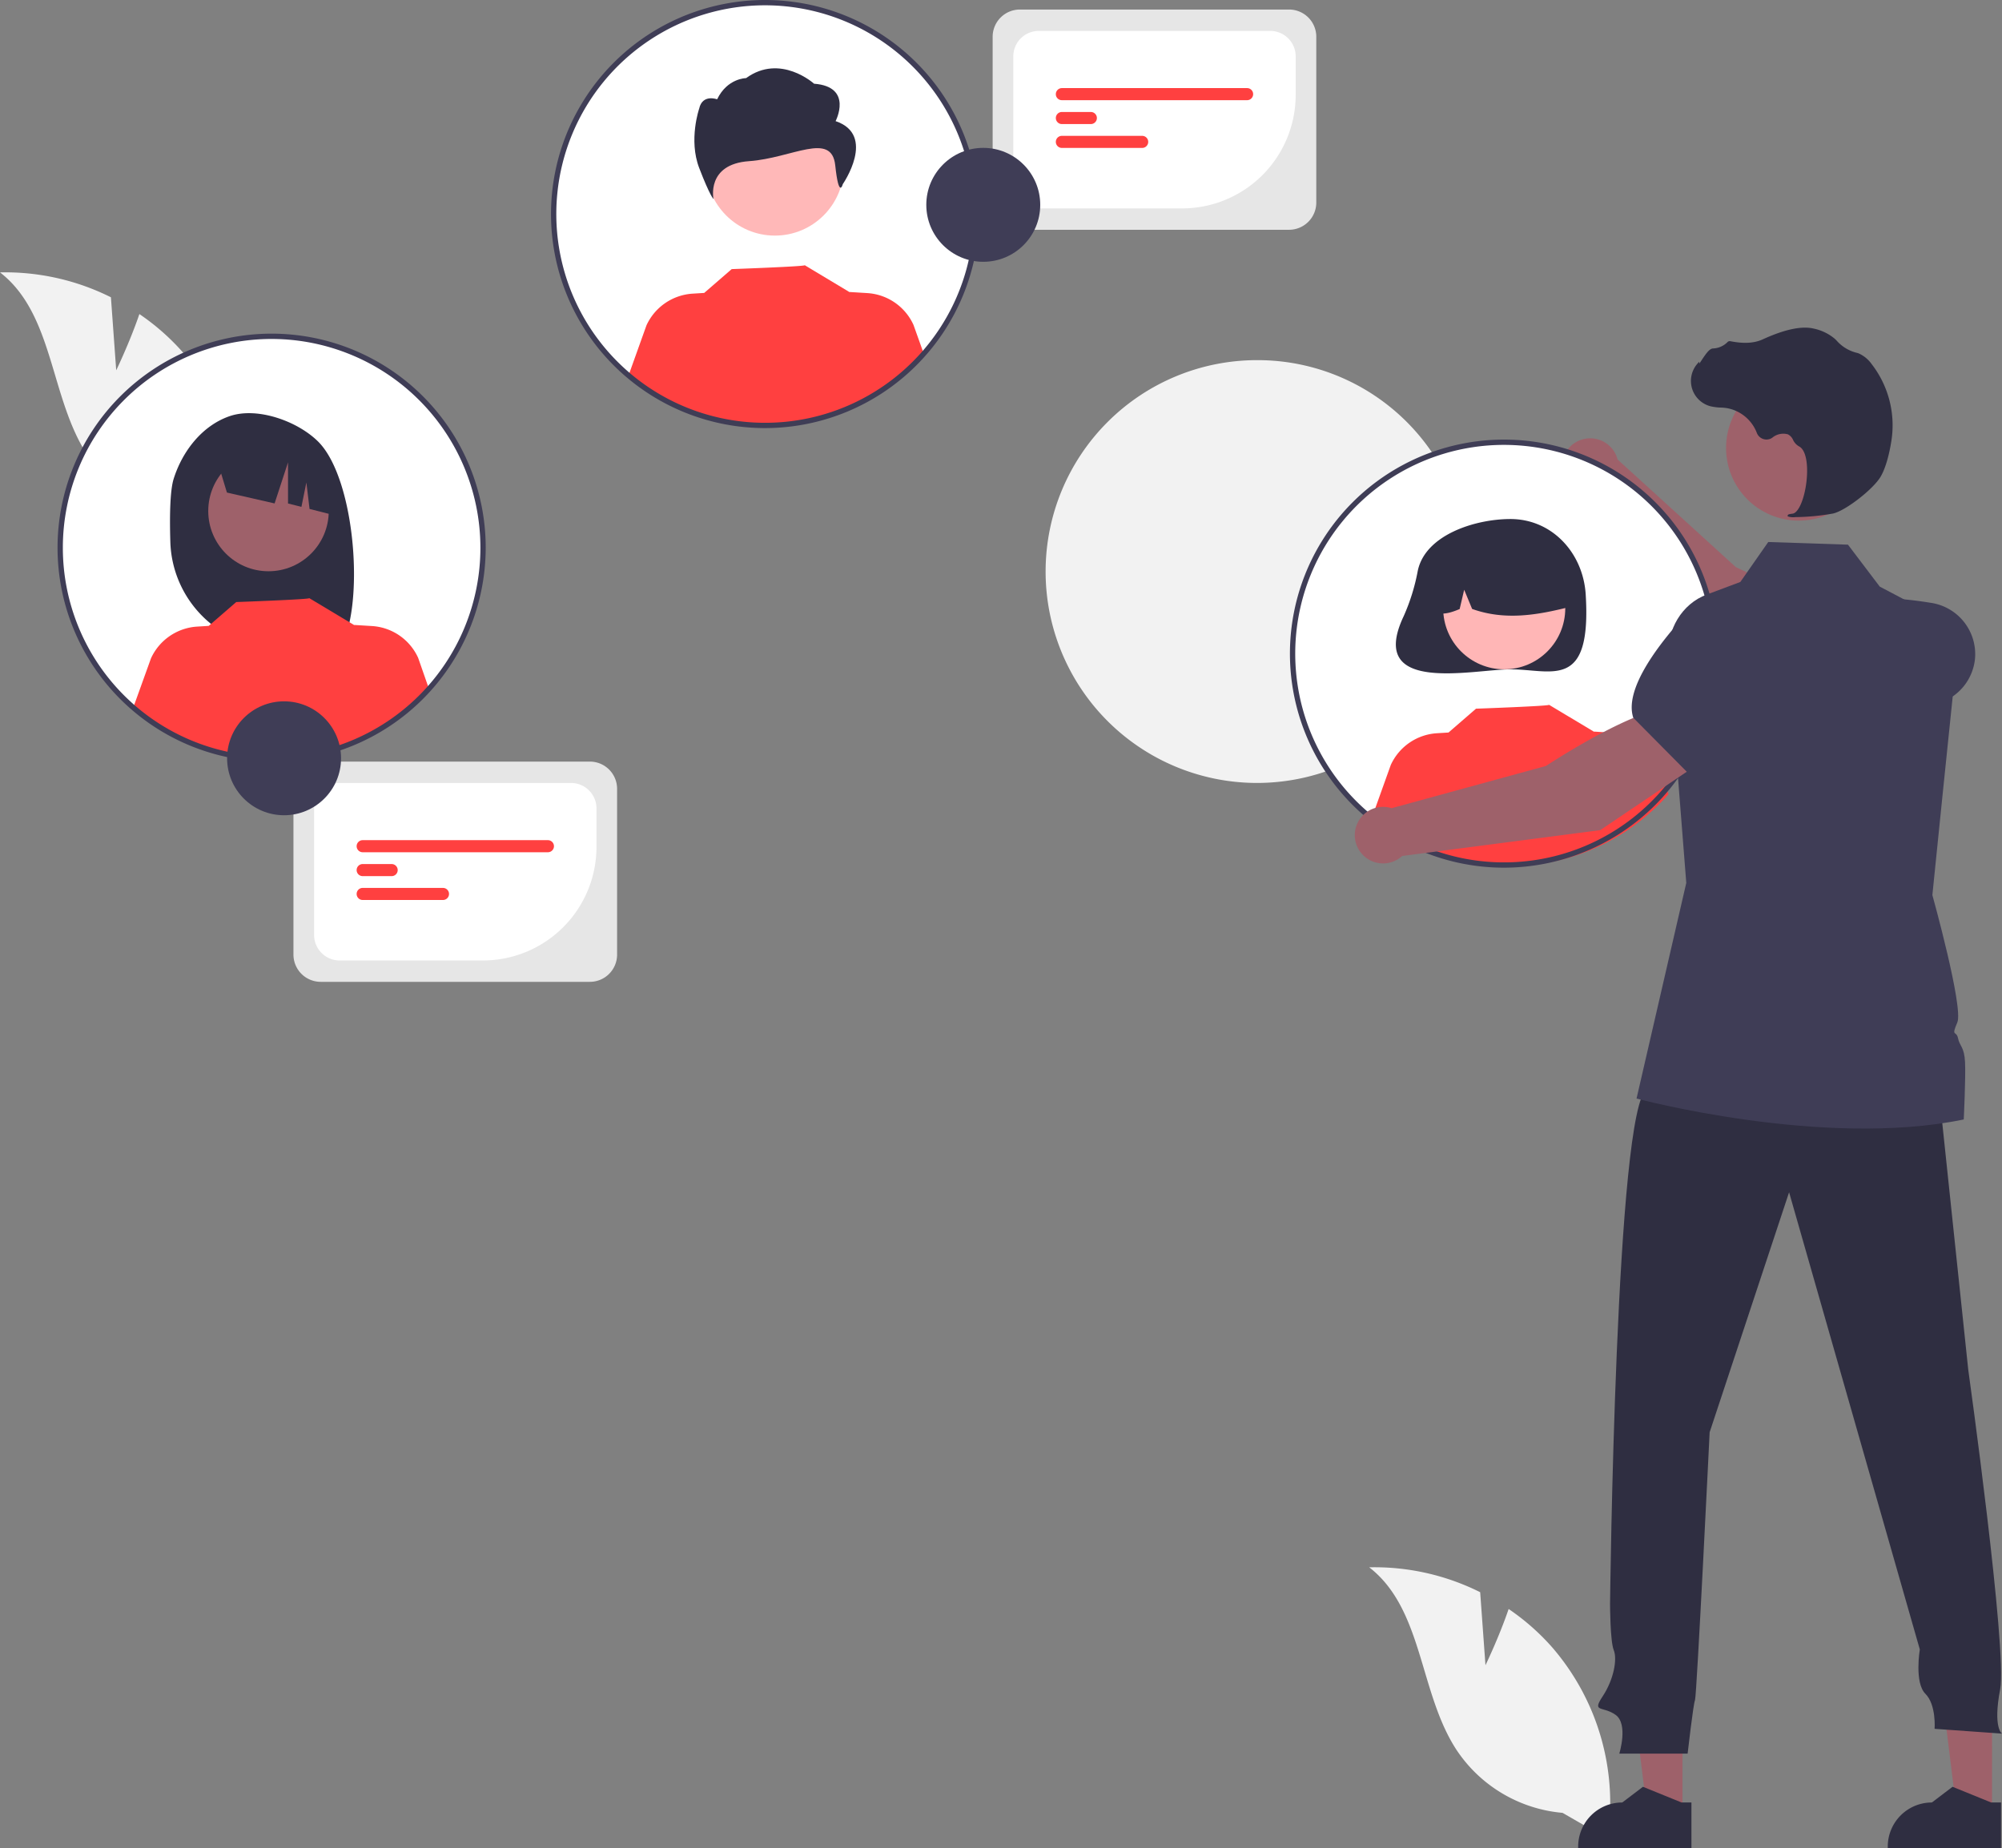 <svg id="Layer_1" data-name="Layer 1" xmlns="http://www.w3.org/2000/svg" viewBox="0 0 755.91 697.85"><rect x="0" y="0" width="755.91" height="697.85" fill="#808080" stroke="none"/><defs><style>.cls-1{fill:#f2f2f2;}.cls-2{fill:#9e616a;}.cls-3{fill:#3f3d56;}.cls-4{fill:#fff;}.cls-5{fill:#2f2e41;}.cls-6{fill:#ffb6b6;}.cls-7{fill:#ff4040;}.cls-8{fill:#ffb8b8;}.cls-9{fill:#e6e6e6;}</style></defs><path class="cls-1" d="M554.46,216a79.83,79.83,0,1,1-79.68-80h0a79.61,79.61,0,0,1,79.68,79.56Z" transform="translate(0 0)"/><path class="cls-2" d="M687.32,262.52l11.23-21.43c-10.07-12.15-43.09-26.89-43.09-26.89l-44.7-40.69a10.68,10.68,0,1,0-13.12,13l48.29,57.92Z" transform="translate(0 0)"/><path class="cls-3" d="M681.88,261l15.85,5a54.4,54.4,0,0,0,35.3-.79h0a19.62,19.62,0,0,0,12.68-16.39h0A19.59,19.59,0,0,0,729.4,227.7c-14.86-2.44-34-3.65-40.85,4.48l-.06.09Z" transform="translate(0 0)"/><circle class="cls-4" cx="567.89" cy="246.83" r="79.83"/><path class="cls-5" d="M535.31,215.6A75.63,75.63,0,0,1,530,232.68c-14.09,29.79,26,20.08,40.35,20.08,15.67,0,30.66,8.24,28.37-28.37C597.7,208.75,586,196,570.31,196,556.92,196,538.11,202,535.31,215.6Z" transform="translate(0 0)"/><circle class="cls-6" cx="567.96" cy="229.7" r="23.05"/><path class="cls-5" d="M552.3,206.2a26.4,26.4,0,0,1,40.15,23.05c-11.74,2.95-24.09,5.2-36.61.7l-3-7.24L551.13,230c-3.81,1.56-7.64,2.88-11.46,0A27,27,0,0,1,552.3,206.2Z" transform="translate(0 0)"/><path class="cls-7" d="M630,299.91A79.81,79.81,0,0,1,518.27,308l6.85-19.11a20.54,20.54,0,0,1,17.45-12l4.36-.27,10.38-9s28-1,27.57-1.47l17,10.19,0-.07,6.67.41a20.54,20.54,0,0,1,17.45,12Z" transform="translate(0 0)"/><path class="cls-1" d="M560.88,628.84l-2-27.58a89.25,89.25,0,0,0-41.9-9.4c20.43,15.79,18.8,47.36,33,69a53.65,53.65,0,0,0,40,23.72l17,9.78A90,90,0,0,0,586,622a87,87,0,0,0-16.37-14.4C566,618.25,560.88,628.84,560.88,628.84Z" transform="translate(0 0)"/><path class="cls-1" d="M43.88,139.84l-2-27.58A89.25,89.25,0,0,0,0,102.86c20.43,15.79,18.8,47.36,33,69a53.65,53.65,0,0,0,40,23.72l17,9.78A90,90,0,0,0,69,133a87,87,0,0,0-16.37-14.4C49,129.25,43.88,139.84,43.88,139.84Z" transform="translate(0 0)"/><polygon class="cls-2" points="635.27 685 622 685 615.69 633.84 635.27 633.84 635.27 685"/><path class="cls-5" d="M638.65,697.85H595.88v-.54a16.65,16.65,0,0,1,16.65-16.64h0l7.81-5.93,14.58,5.93h3.73Z" transform="translate(0 0)"/><polygon class="cls-2" points="752.16 685 738.9 685 732.59 633.84 752.17 633.84 752.16 685"/><path class="cls-5" d="M755.55,697.85H712.78v-.54a16.64,16.64,0,0,1,16.65-16.64h0l7.81-5.93,14.58,5.93h3.73Z" transform="translate(0 0)"/><path class="cls-5" d="M732,411.19l11.16,106S758,623.28,755.21,637.93s.7,16.73.7,16.73l-25.45-1.81s.7-9.07-3.49-13.25-2.09-16.73-2.09-16.73L675.52,450.23l-30,90.64S640.65,640.58,640,642s-2.79,20.22-2.79,20.22h-25.8s3.49-11.15-1.4-14.64-9.06-.7-4.88-7,5.58-14,4.19-17.43-1.4-17.43-1.4-17.43,2.09-188.26,14-194.53S732,411.19,732,411.19Z" transform="translate(0 0)"/><circle class="cls-2" cx="679.16" cy="169.16" r="27.44"/><path class="cls-3" d="M741.47,422.74c-53.13,11-123.55-7.9-123.55-7.9l18.78-81.43L630,248.2c-.81-10.42,5.12-20.19,14.36-23.65l12.75-4.78,10.54-15.09,30.1,1,12,15.84,9.5,5,20.59,10.92.09,0v.05l-6.46,62.67L729.62,338s11.84,42.5,9.41,48.13-.32,2.91.27,5.92,2.39,3.2,2.66,9.13S741.47,422.74,741.47,422.74Z" transform="translate(0 0)"/><path class="cls-5" d="M677.83,195.28a85.14,85.14,0,0,0,14.34-1.37c4.69-1.08,15-9.08,17.85-13.8h0c2.09-3.51,3.35-8.94,4-12.88a37.76,37.76,0,0,0-7.38-29.81,12,12,0,0,0-4.92-4l-.54-.16a14.81,14.81,0,0,1-7.44-4.34,10.29,10.29,0,0,0-1.25-1.22,18.12,18.12,0,0,0-7.66-3.61c-4.53-1.09-11,.28-19.25,4.06-4.15,1.89-8.74,1.37-12.29.69a1.18,1.18,0,0,0-1.08.4,8.11,8.11,0,0,1-5.47,2.35c-1.26.09-2.54,1.87-4.08,4.18-.34.53-.75,1.14-1.05,1.52l-.06-.71-.69.81a9.89,9.89,0,0,0,4.88,16,19.57,19.57,0,0,0,3.89.52c.79,0,1.61.1,2.4.21a14.92,14.92,0,0,1,11.32,9.38,3.9,3.9,0,0,0,5,2.23,3.67,3.67,0,0,0,.89-.49,6.47,6.47,0,0,1,5.84-1.22,4.31,4.31,0,0,1,1.94,2.1,5.58,5.58,0,0,0,2.18,2.41c3.23,1.56,3.64,8.85,2.65,15-.95,5.89-3,10.18-5,10.44-1.55.2-1.72.32-1.83.6l-.09.25.18.22A6.34,6.34,0,0,0,677.83,195.28Z" transform="translate(0 0)"/><path class="cls-3" d="M567.89,327.66a80.83,80.83,0,1,1,80.82-80.83h0A80.92,80.92,0,0,1,567.89,327.66Zm0-159.66a78.83,78.83,0,1,0,78.82,78.83h0A78.91,78.91,0,0,0,567.89,168Z" transform="translate(0 0)"/><circle class="cls-4" cx="288.89" cy="80.83" r="79.83"/><circle class="cls-8" cx="292.58" cy="62.94" r="26.03"/><path id="f183d98d-beca-4def-af6d-fbe16b93cf6a-193" class="cls-5" d="M315.5,45.74s6.78-13-8.13-14.13c0,0-12.71-11.53-25.67-2.11,0,0-7.07,0-10.93,8,0,0-5.56-2.11-6.78,3.53,0,0-4.07,11.78,0,22.38s5.42,11.78,5.42,11.78S266.55,62,282.82,60.86,314,49.49,315.37,62.45s2.84,7.1,2.84,7.1S331.09,51,315.5,45.74Z" transform="translate(0 0)"/><path class="cls-7" d="M348.92,133.91A79.8,79.8,0,0,1,237.24,142l6.84-19.11a20.57,20.57,0,0,1,17.45-12l4.36-.27,10.39-9s28-1,27.57-1.47l16.95,10.19v-.07l6.66.41a20.53,20.53,0,0,1,17.45,12Z" transform="translate(0 0)"/><path class="cls-3" d="M288.89,161.66a80.83,80.83,0,1,1,80.82-80.83h0A80.92,80.92,0,0,1,288.89,161.66ZM288.89,2a78.83,78.83,0,1,0,78.82,78.83h0A78.91,78.91,0,0,0,288.89,2Z" transform="translate(0 0)"/><circle class="cls-4" cx="102.56" cy="206.83" r="79.83"/><path class="cls-5" d="M65.56,180.86c3.3-10.52,10.81-20.17,21.19-23.72s25.58,1.86,33.39,9.63c14.27,14.23,17.76,63.11,8,78.56-2-.11-8.68-.18-10.66-.26l-2.79-9.31V245c-3.15-.1-6.32-.16-9.51-.2a41.4,41.4,0,0,1-40.87-40.37C64,194.16,64.26,185,65.56,180.86Z" transform="translate(0 0)"/><circle class="cls-2" cx="101.38" cy="192.97" r="22.75"/><path class="cls-5" d="M81.74,173l26.2-13.11h0a32.89,32.89,0,0,1,19.28,27.28l.66,7.82-11-2.8-1.2-10-1.87,9.22-5.06-1.28,0-15.53-5.07,15.51L85.68,186Z" transform="translate(0 0)"/><path class="cls-7" d="M161.8,259.65a79.79,79.79,0,0,1-111.68,8.08L57,248.62a20.57,20.57,0,0,1,17.45-12l4.36-.27,10.39-9s28-1,27.57-1.48l17,10.2v-.07l6.66.41a20.52,20.52,0,0,1,17.45,12Z" transform="translate(0 0)"/><path class="cls-3" d="M102.56,287.66a80.83,80.83,0,1,1,80.83-80.83h0A80.93,80.93,0,0,1,102.56,287.66Zm0-159.66a78.83,78.83,0,1,0,78.83,78.83h0A78.92,78.92,0,0,0,102.56,128Z" transform="translate(0 0)"/><path class="cls-2" d="M641.61,288.24l-12.08-21c-15.66,2-45.8,22-45.8,22l-58.29,15.95a10.68,10.68,0,1,0,4,18.05l74.77-9.75Z" transform="translate(0 0)"/><path class="cls-3" d="M637.45,292l27.06-22.66,3.94-18.24a19.64,19.64,0,0,0-7.06-19.5h0a19.59,19.59,0,0,0-26.64,2.41c-10,11.25-21.3,26.77-18.1,36.9l0,.1Z" transform="translate(0 0)"/><path class="cls-9" d="M222.75,370.77H121.08a10.3,10.3,0,0,1-10.28-10.28V297.88a10.3,10.3,0,0,1,10.28-10.28H222.75A10.28,10.28,0,0,1,233,297.88v62.61A10.28,10.28,0,0,1,222.75,370.77Z" transform="translate(0 0)"/><path class="cls-4" d="M182.35,362.7H128.23a9.63,9.63,0,0,1-9.63-9.62V305.29a9.63,9.63,0,0,1,9.63-9.62H215.6a9.62,9.62,0,0,1,9.62,9.62v14.54A42.9,42.9,0,0,1,182.35,362.7Z" transform="translate(0 0)"/><path class="cls-7" d="M206.88,321.83H136.94a2.28,2.28,0,0,1,0-4.56h69.94a2.28,2.28,0,1,1,0,4.56Z" transform="translate(0 0)"/><path class="cls-7" d="M147.88,330.85H136.94a2.28,2.28,0,0,1,0-4.56h10.94a2.28,2.28,0,1,1,0,4.56Z" transform="translate(0 0)"/><path class="cls-7" d="M167.26,339.86H136.94a2.28,2.28,0,0,1,0-4.56h30.32a2.28,2.28,0,0,1,0,4.56Z" transform="translate(0 0)"/><circle class="cls-3" cx="107.26" cy="286.35" r="21.51"/><path class="cls-9" d="M486.75,86.77H385.08A10.3,10.3,0,0,1,374.8,76.49V13.88A10.3,10.3,0,0,1,385.08,3.6H486.75A10.28,10.28,0,0,1,497,13.88V76.49A10.28,10.28,0,0,1,486.75,86.77Z" transform="translate(0 0)"/><path class="cls-4" d="M446.35,78.7H392.23a9.63,9.63,0,0,1-9.63-9.62V21.29a9.63,9.63,0,0,1,9.63-9.62H479.6a9.62,9.62,0,0,1,9.62,9.62V35.83A42.9,42.9,0,0,1,446.35,78.7Z" transform="translate(0 0)"/><path class="cls-7" d="M470.88,37.83H400.94a2.26,2.26,0,0,1-2.28-2.27,2.29,2.29,0,0,1,2.28-2.29h69.94a2.28,2.28,0,1,1,0,4.56Z" transform="translate(0 0)"/><path class="cls-7" d="M411.88,46.85H400.94a2.28,2.28,0,1,1,0-4.56h10.94a2.28,2.28,0,1,1,0,4.56Z" transform="translate(0 0)"/><path class="cls-7" d="M431.26,55.86H400.94a2.28,2.28,0,0,1,0-4.56h30.32a2.28,2.28,0,1,1,0,4.56Z" transform="translate(0 0)"/><circle class="cls-3" cx="371.26" cy="77.35" r="21.51"/></svg>